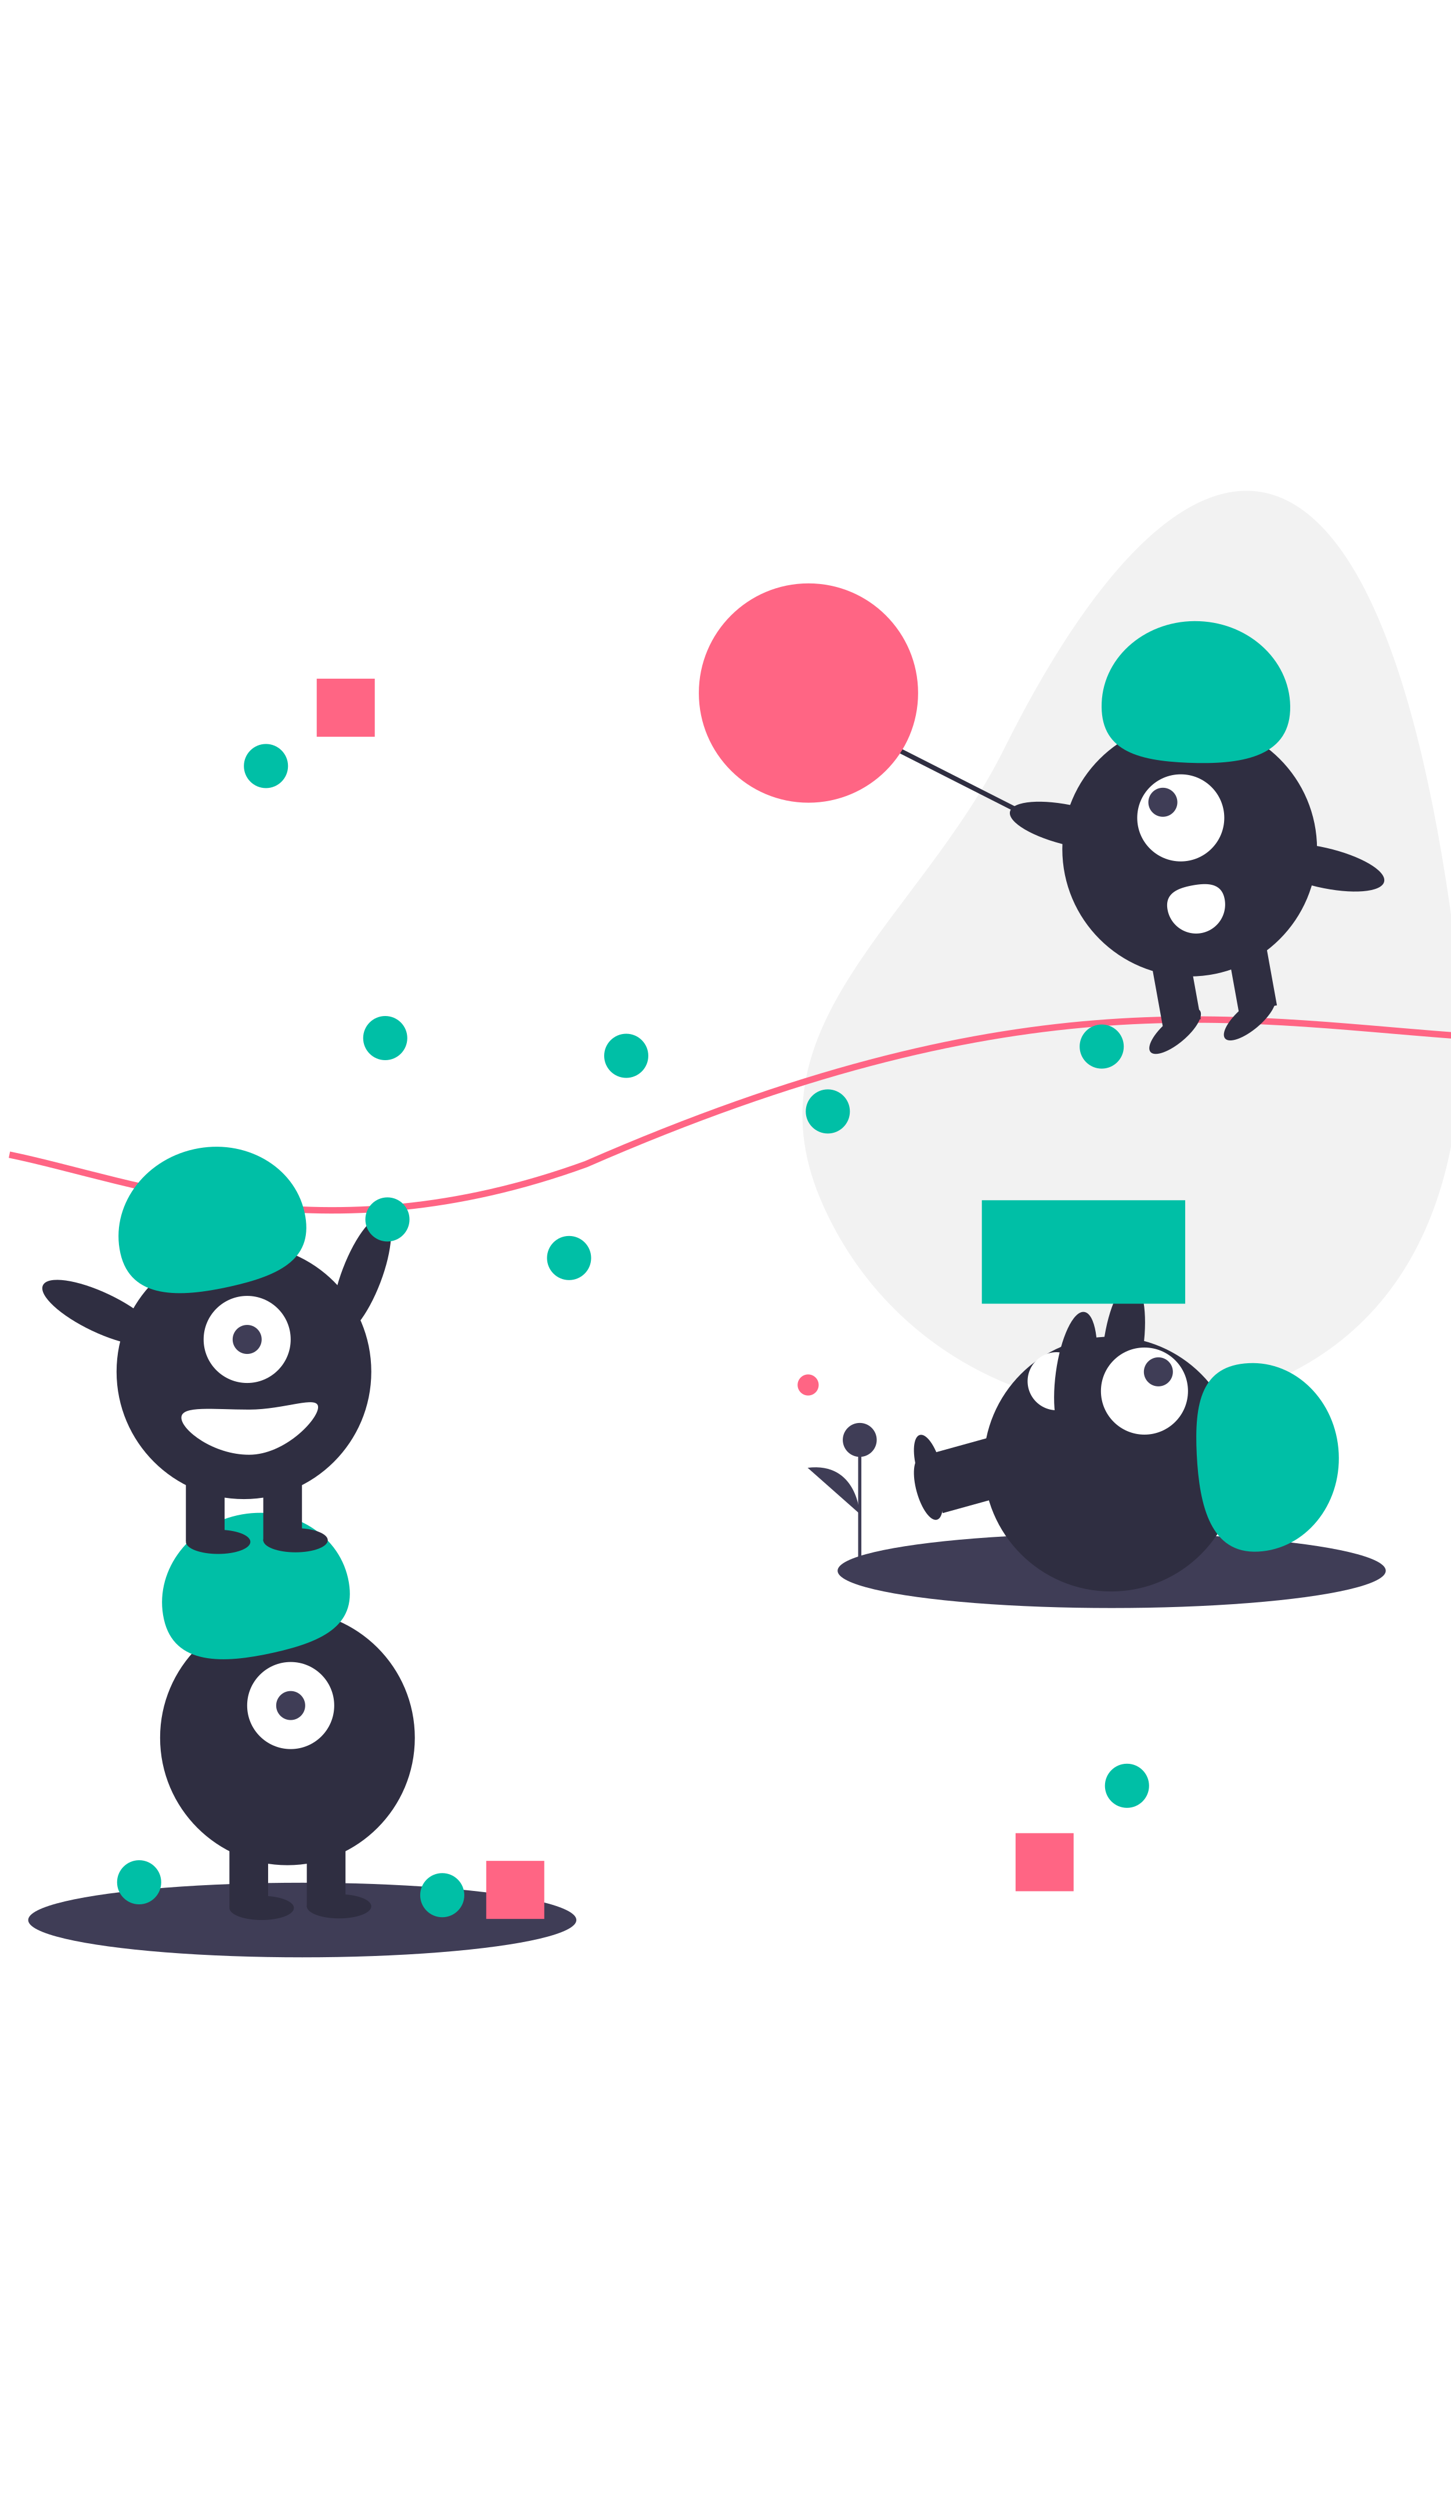<?xml version="1.0" encoding="UTF-8" standalone="no"?>
<svg
   xmlns:dc="http://purl.org/dc/elements/1.1/"
   xmlns:cc="http://creativecommons.org/ns#"
   xmlns:rdf="http://www.w3.org/1999/02/22-rdf-syntax-ns#"
   xmlns:svg="http://www.w3.org/2000/svg"
   xmlns="http://www.w3.org/2000/svg"
   xmlns:sodipodi="http://sodipodi.sourceforge.net/DTD/sodipodi-0.dtd"
   xmlns:inkscape="http://www.inkscape.org/namespaces/inkscape"
   id="b32a285a-6b04-4396-8e15-f52ff515c3cb"
   data-name="Layer 1"
   width="900"
   height="1550"
   viewBox="0 0 900 1550"
   version="1.1"
   sodipodi:docname="login_background.svg"
   inkscape:version="0.92.4 (5da689c313, 2019-01-14)">
  <defs
     id="defs139" />
  <sodipodi:namedview
     pagecolor="#ffffff"
     bordercolor="#666666"
     borderopacity="1"
     objecttolerance="10"
     gridtolerance="10"
     guidetolerance="10"
     inkscape:pageopacity="0"
     inkscape:pageshadow="2"
     inkscape:window-width="1920"
     inkscape:window-height="1017"
     id="namedview137"
     showgrid="false"
     inkscape:zoom="0.72743842"
     inkscape:cx="789.73225"
     inkscape:cy="888.49611"
     inkscape:window-x="-8"
     inkscape:window-y="-8"
     inkscape:window-maximized="1"
     inkscape:current-layer="b32a285a-6b04-4396-8e15-f52ff515c3cb"
     fit-margin-top="0"
     fit-margin-left="0"
     fit-margin-right="0"
     fit-margin-bottom="0" />
  <title
     id="title2">good team</title>
  <rect
     style="fill:#ffffff;fill-opacity:1;stroke:none;stroke-width:4.225;stroke-miterlimit:4;stroke-dasharray:none;stroke-opacity:1"
     id="rect4849"
     width="968.381"
     height="1683.948"
     x="-29.959"
     y="-76.64" />
  <ellipse
     style="fill:#2f2e41"
     cx="-658.673"
     cy="491.906"
     rx="39.5"
     ry="12.4"
     transform="rotate(-69.082)"
     id="ellipse6" />
  <path
     d="M 901.601,578.453 C 917.266,695.042 895.934,811.758 787.432,857.207 678.93,902.656 554.127,851.541 508.679,743.038 463.23,634.536 570.463,569.614 622.847,464.285 729.223,250.392 852.951,216.389 901.601,578.453 Z"
     id="path8"
     inkscape:connector-curvature="0"
     style="fill:#f2f2f2" />
  <path
     style="fill:none;stroke:#ff6584;stroke-width:4;stroke-linecap:butt;stroke-linejoin:miter;stroke-miterlimit:4;stroke-dasharray:none;stroke-opacity:1"
     d="M 5.832,715.981 C 84.861,732.253 199.395,781.396 363.547,721.813 628.495,606.096 760.868,631.556 902.063,642.105"
     id="path4847"
     inkscape:connector-curvature="0"
     sodipodi:nodetypes="ccc" />
  <ellipse
     cx="689.534"
     cy="973.953"
     rx="170"
     ry="23.127"
     id="ellipse10"
     style="fill:#3f3d56" />
  <rect
     x="-1060.101"
     y="313.604"
     width="24"
     height="43"
     transform="rotate(-105.452)"
     id="rect12"
     style="fill:#2f2e41" />
  <ellipse
     cx="309.105"
     cy="1043.101"
     rx="7.5"
     ry="20"
     transform="rotate(-15.452)"
     id="ellipse14"
     style="fill:#2f2e41" />
  <ellipse
     cx="-732.715"
     cy="802.537"
     rx="39.5"
     ry="12.4"
     transform="rotate(-82.281)"
     id="ellipse16"
     style="fill:#2f2e41" />
  <circle
     cx="689.119"
     cy="907.816"
     r="79"
     id="circle18"
     style="fill:#2f2e41" />
  <rect
     x="-1046.606"
     y="317.335"
     width="24"
     height="43"
     transform="rotate(-105.452)"
     id="rect20"
     style="fill:#2f2e41" />
  <ellipse
     cx="312.835"
     cy="1029.606"
     rx="7.5"
     ry="20"
     transform="rotate(-15.452)"
     id="ellipse22"
     style="fill:#2f2e41" />
  <circle
     cx="709.863"
     cy="862.559"
     r="27"
     id="circle24"
     style="fill:#ffffff" />
  <circle
     cx="718.497"
     cy="850.632"
     r="9"
     id="circle26"
     style="fill:#3f3d56" />
  <path
     d="m 780.349,962.104 c 29.235,-1.463 51.625,-28.808 50.01,-61.076 -1.615,-32.268 -26.623,-57.241 -55.858,-55.778 -29.235,1.463 -33.822,24.412 -32.207,56.681 1.615,32.268 8.821,61.636 38.055,60.173 z"
     id="path28"
     inkscape:connector-curvature="0"
     style="fill:#00bfa6" />
  <path
     d="m 656.832,874.39 a 18,18 0 0 1 -2.904,-35.883 c 9.909,-0.802 12.611,7.065 13.413,16.973 0.802,9.909 -0.6,18.107 -10.509,18.909 z"
     id="path30"
     inkscape:connector-curvature="0"
     style="fill:#ffffff" />
  <circle
     style="fill:#00bfa6"
     cx="240.308"
     cy="756.132"
     r="13.685"
     id="circle34" />
  <circle
     cx="352.974"
     cy="780.054"
     r="13.685"
     id="circle36"
     style="fill:#00bfa6" />
  <circle
     cx="513.466"
     cy="689.169"
     r="13.685"
     id="circle38"
     style="fill:#00bfa6" />
  <circle
     cx="683.348"
     cy="648.931"
     r="13.685"
     id="circle40"
     style="fill:#00bfa6" />
  <circle
     cx="699.027"
     cy="1107.301"
     r="13.685"
     id="circle42"
     style="fill:#00bfa6" />
  <ellipse
     style="fill:#3f3d56"
     cx="187.497"
     cy="1190.543"
     rx="170"
     ry="23.127"
     id="ellipse46" />
  <circle
     style="fill:#2f2e41"
     cx="178.301"
     cy="1077.543"
     r="79"
     id="circle48" />
  <rect
     style="fill:#2f2e41"
     x="142.301"
     y="1139.543"
     width="24"
     height="43"
     id="rect50" />
  <rect
     style="fill:#2f2e41"
     x="190.301"
     y="1139.543"
     width="24"
     height="43"
     id="rect52" />
  <ellipse
     style="fill:#2f2e41"
     cx="162.301"
     cy="1183.043"
     rx="20"
     ry="7.5"
     id="ellipse54" />
  <ellipse
     style="fill:#2f2e41"
     cx="210.301"
     cy="1182.043"
     rx="20"
     ry="7.5"
     id="ellipse56" />
  <circle
     style="fill:#ffffff"
     cx="180.301"
     cy="1057.543"
     r="27"
     id="circle58" />
  <circle
     style="fill:#3f3d56"
     cx="180.301"
     cy="1057.543"
     r="9"
     id="circle60" />
  <path
     style="fill:#00bfa6"
     inkscape:connector-curvature="0"
     d="m 101.669,1004.076 c -6.379,-28.567 14.012,-57.434 45.544,-64.475 31.532,-7.041 62.265,10.41 68.644,38.978 6.379,28.568 -14.519,39.104 -46.051,46.145 -31.532,7.041 -61.758,7.92 -68.137,-20.648 z"
     id="path62" />
  <circle
     style="fill:#2f2e41"
     cx="151.301"
     cy="850.543"
     r="79"
     id="circle64" />
  <rect
     style="fill:#2f2e41"
     x="115.301"
     y="912.543"
     width="24"
     height="43"
     id="rect66" />
  <rect
     style="fill:#2f2e41"
     x="163.301"
     y="912.543"
     width="24"
     height="43"
     id="rect68" />
  <ellipse
     style="fill:#2f2e41"
     cx="135.301"
     cy="956.043"
     rx="20"
     ry="7.5"
     id="ellipse70" />
  <ellipse
     style="fill:#2f2e41"
     cx="183.301"
     cy="955.043"
     rx="20"
     ry="7.5"
     id="ellipse72" />
  <circle
     style="fill:#ffffff"
     cx="153.301"
     cy="830.543"
     r="27"
     id="circle74" />
  <circle
     style="fill:#3f3d56"
     cx="153.301"
     cy="830.543"
     r="9"
     id="circle76" />
  <path
     style="fill:#00bfa6"
     inkscape:connector-curvature="0"
     d="m 74.669,777.076 c -6.379,-28.568 14.012,-57.434 45.544,-64.475 31.532,-7.041 62.265,10.41 68.644,38.978 6.379,28.568 -14.519,39.104 -46.051,46.145 -31.532,7.041 -61.758,7.92 -68.137,-20.647 z"
     id="path78" />
  <ellipse
     style="fill:#2f2e41"
     cx="-708.663"
     cy="405.083"
     rx="12.4"
     ry="39.5"
     transform="rotate(-64.626)"
     id="ellipse80" />
  <path
     style="fill:#ffffff"
     inkscape:connector-curvature="0"
     d="m 112.497,879.043 c 0,7.732 19.909,23 42,23 22.091,0 42.805,-21.768 42.805,-29.5 0,-7.732 -20.713,1.5 -42.805,1.5 -22.091,0 -42,-2.732 -42,5 z"
     id="path82" />
  <rect
     x="609.008"
     y="744.226"
     width="126.129"
     height="64.161"
     id="rect84"
     style="fill:#00bfa6" />
  <rect
     x="196.458"
     y="420.822"
     width="36"
     height="36"
     id="rect88"
     style="fill:#ff6584" />
  <circle
     cx="737.909"
     cy="526.459"
     r="79"
     id="circle92"
     style="fill:#2f2e41" />
  <rect
     x="-668.329"
     y="-754.477"
     width="24"
     height="43"
     transform="rotate(169.739)"
     id="rect94"
     style="fill:#2f2e41;stroke-width:1" />
  <rect
     x="-620.327"
     y="-754.485"
     width="24"
     height="43"
     transform="rotate(169.739)"
     id="rect96"
     style="fill:#2f2e41" />
  <ellipse
     cx="143.004"
     cy="958.964"
     rx="20"
     ry="7.5"
     transform="rotate(-40.261)"
     id="ellipse98"
     style="fill:#2f2e41" />
  <ellipse
     cx="183.707"
     cy="982.464"
     rx="20"
     ry="7.5"
     transform="rotate(-40.261)"
     id="ellipse100"
     style="fill:#2f2e41" />
  <circle
     cx="732.378"
     cy="507.135"
     r="27"
     id="circle102"
     style="fill:#ffffff" />
  <circle
     cx="721.281"
     cy="497.457"
     r="9"
     id="circle104"
     style="fill:#3f3d56" />
  <path
     d="m 800.229,440.515 c 1.188,-29.247 -24.019,-54.019 -56.301,-55.331 -32.282,-1.311 -59.415,21.335 -60.603,50.582 -1.188,29.247 21.252,35.892 53.534,37.203 32.282,1.311 62.181,-3.208 63.369,-32.455 z"
     id="path106"
     inkscape:connector-curvature="0"
     style="fill:#00bfa6" />
  <ellipse
     cx="-350.555"
     cy="762.561"
     rx="12.4"
     ry="39.5"
     transform="rotate(-77.09)"
     id="ellipse108"
     style="fill:#2f2e41" />
  <ellipse
     cx="-341.044"
     cy="919.477"
     rx="12.4"
     ry="39.5"
     transform="rotate(-77.09)"
     id="ellipse110"
     style="fill:#2f2e41" />
  <path
     d="m 759.606,557.592 a 18,18 0 1 1 -35.424,6.413 c -1.771,-9.782 5.792,-13.244 15.575,-15.014 9.782,-1.771 18.079,-1.18 19.85,8.602 z"
     id="path112"
     inkscape:connector-curvature="0"
     style="fill:#ffffff" />
  <ellipse
     cx="-755.299"
     cy="775.675"
     rx="39.5"
     ry="12.4"
     transform="rotate(-82.281)"
     id="ellipse118"
     style="fill:#2f2e41" />
  <circle
     style="fill:#00bfa6"
     cx="86.308"
     cy="1167.132"
     r="13.685"
     id="circle120" />
  <rect
     style="fill:#ff6584"
     x="301.594"
     y="1153.856"
     width="36"
     height="36"
     id="rect122" />
  <circle
     style="fill:#00bfa6"
     cx="274.308"
     cy="1175.132"
     r="13.685"
     id="circle124" />
  <circle
     cx="388.431"
     cy="654.67"
     r="13.685"
     id="circle126"
     style="fill:#00bfa6" />
  <circle
     cx="501.255"
     cy="858.769"
     r="6.535"
     id="circle128"
     style="fill:#ff6584" />
  <line
     x1="533.273"
     y1="967.241"
     x2="533.273"
     y2="892.83"
     stroke-miterlimit="10"
     id="line130"
     style="fill:#3f3d56;stroke:#3f3d56;stroke-width:2;stroke-miterlimit:10" />
  <circle
     cx="533.273"
     cy="892.83"
     r="10.523"
     id="circle132"
     style="fill:#3f3d56" />
  <path
     d="m 533.273,938.691 c 0,0 -1.503,-32.332 -32.32,-28.574"
     id="path134"
     inkscape:connector-curvature="0"
     style="fill:#3f3d56" />
  <circle
     cx="238.943"
     cy="643.68"
     r="13.685"
     id="circle42-7"
     style="fill:#00bfa6" />
  <rect
     x="629.92"
     y="1136.682"
     width="36"
     height="36"
     id="rect88-4"
     style="fill:#ff6584" />
  <circle
     cx="164.962"
     cy="474.995"
     r="13.685"
     id="circle42-7-3"
     style="fill:#00bfa6" />
  <path
     style="fill:#2f2e41;stroke:#2f2e41;stroke-width:3;stroke-linecap:butt;stroke-linejoin:miter;stroke-opacity:1;stroke-miterlimit:4;stroke-dasharray:none;fill-opacity:1"
     d="m 501.073,436.504 140.905,71.484"
     id="path4884"
     inkscape:connector-curvature="0" />
  <circle
     cx="501.46"
     cy="429.733"
     r="68"
     id="circle116"
     style="fill:#ff6584" />
</svg>
